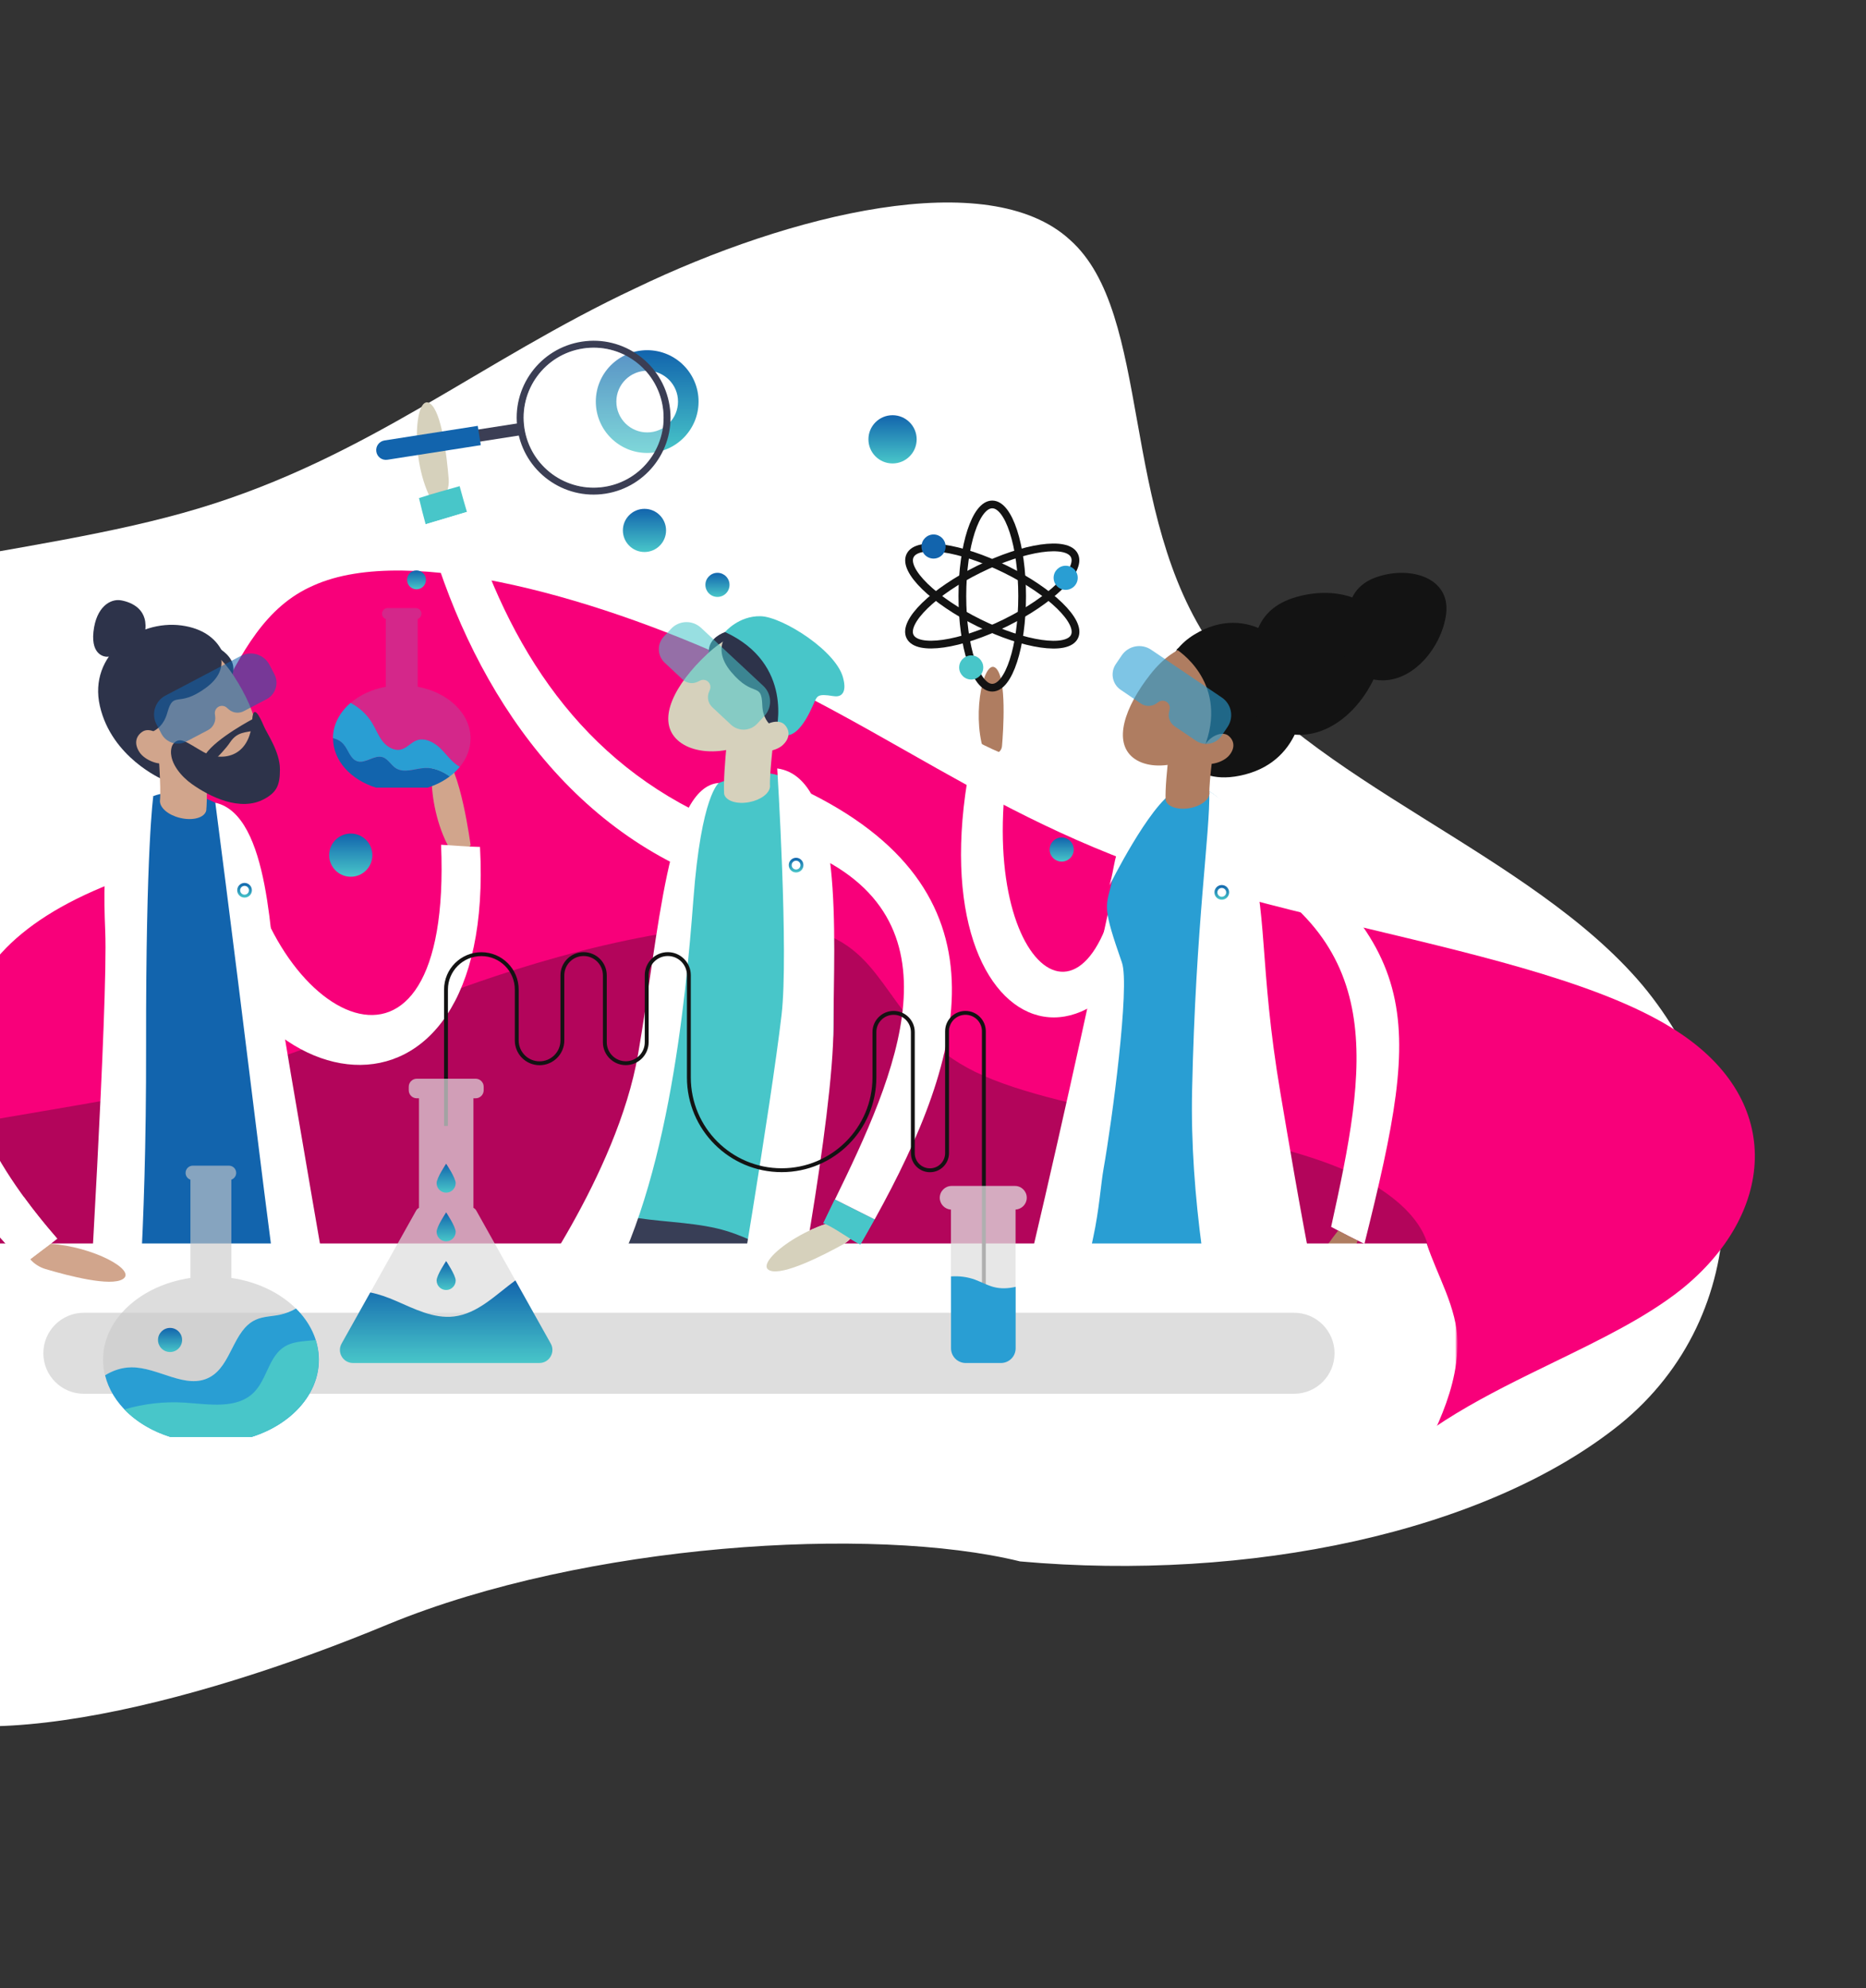 <svg width="965" height="1028" viewBox="0 0 965 1028" fill="none" xmlns="http://www.w3.org/2000/svg">
<rect x="0" y="0" width="965" height="1028" fill="#333333" stroke="none"/>
<path d="M527.554 807.346C645.38 817.895 768.146 792.5 837.861 736.389C907.614 679.623 907.097 578.517 849.339 509.333C791.543 440.804 676.504 404.196 627.443 335.176C578.419 265.502 596.242 162.062 553.314 124.017C511.218 85.273 408.446 110.616 328.669 149.023C248.134 186.819 190.669 236.371 102.872 262.83C15.075 289.29 -102.979 291.348 -164.795 333.966C-226.572 375.93 -232.905 458.498 -196.022 519.067C-158.382 580.245 -102.819 702.948 -83.324 790.591C-63.828 878.235 -116.374 833.484 -72.803 874.103C-29.232 914.721 99.793 881.901 201.162 839.672C302.493 798.099 451.015 788.575 527.554 807.346Z" fill="white"/>
<path fill-rule="evenodd" clip-rule="evenodd" d="M710.84 764.734H-59.323C-127.967 747.681 -192.441 727.708 -229.249 699.843C-291.871 651.922 -275.055 580.986 -204.487 539.081C-170.72 519.232 -124.621 506.043 -78.983 492.986C-29.334 478.781 19.77 464.731 51.863 442.433C82.786 420.739 97.779 391.139 111.387 364.275C124.913 337.571 137.07 313.571 162.142 302.726C211.693 280.386 313.348 310.058 389.242 346.246C418.589 359.949 444.19 374.469 469.43 388.783C510.215 411.914 550.055 434.509 603.222 452.254C635.13 462.903 671.857 471.678 708.335 480.394C770.252 495.188 831.453 509.811 867.154 533.137C923.955 569.743 917.171 628.453 869.468 666.721C851.393 681.086 827.775 692.574 803.481 704.391C769.478 720.931 734.149 738.115 710.84 764.734Z" fill="#F8007A"/>
<path opacity="0.3" fill-rule="evenodd" clip-rule="evenodd" d="M14.642 719.17H595.762C642.422 710.645 685.399 700.659 710.7 687.156C756.889 662.238 744.64 625.507 692.767 603.892C667.944 593.655 634.032 586.885 600.458 580.184C563.934 572.893 527.81 565.682 504.225 554.173C481.501 542.975 470.517 527.659 460.549 513.758C450.641 499.941 441.735 487.522 423.298 481.938C386.86 470.432 311.969 485.948 256.031 504.805C234.401 511.946 215.527 519.505 196.92 526.957C166.852 539 137.481 550.763 98.308 560.031C74.798 565.594 47.744 570.192 20.874 574.759C-24.736 582.51 -69.817 590.173 -96.143 602.309C-138.026 621.356 -133.14 651.767 -98.093 671.528C-84.813 678.946 -67.447 684.866 -49.584 690.955C-26.397 698.858 -2.372 707.048 14.642 719.17Z" fill="#131313"/>
<mask id="mask0" mask-type="alpha" maskUnits="userSpaceOnUse" x="-97" y="155" width="851" height="613">
<rect x="-96.073" y="155.599" width="849.352" height="611.684" fill="#C4C4C4"/>
</mask>
<g mask="url(#mask0)">
<path d="M581.765 430.968C581.765 430.968 530.501 675.34 505.112 759.05C505.112 759.05 536.065 787.575 564.814 779.548C612.232 766.256 602.823 587.448 590.241 500.341C585.947 470.77 581.765 430.968 581.765 430.968Z" fill="white"/>
<path d="M516.276 389.076C517.359 388.367 518.068 387.172 518.18 385.865C518.852 378.136 520.682 351.03 515.118 345.578C509.145 339.716 502.461 367.719 508.547 387.657C509.369 390.383 512.617 391.503 514.969 389.935L516.276 389.076Z" fill="#AF7D61"/>
<path d="M521.914 391.13C515.94 388.628 510.302 386.239 504.403 382.916C467.476 539.731 578.741 583.043 611.747 435.15C616.788 412.524 609.582 421.111 597.111 421.41C597.111 418.012 597.148 418.012 597.111 421.41C584.64 421.709 582.96 421.746 581.019 438.884C568.063 550.933 503.283 502.17 521.914 391.13Z" fill="white"/>
<path d="M688.4 634.344C694.673 637.741 699.825 640.467 705.613 643.118C735.968 521.511 737.498 488.281 633.029 414.092C617.049 402.741 606.744 431.678 631.648 443.812C719.091 486.377 706.658 551.306 688.4 634.344Z" fill="white"/>
<path d="M568.062 998.941C575.119 1002.11 575.53 1007.86 582.923 1010.18C605.101 880.171 604.802 713.797 635.008 596.297C615.481 592.078 595.916 588.083 576.351 584.088C552.904 721.153 597.409 843.768 568.062 998.941Z" fill="white"/>
<path d="M576.314 584.088C595.879 588.083 615.443 592.078 634.971 596.297C606.93 705.359 607.154 856.201 589.345 981.318L570.751 983.521C594.497 835.554 553.688 716.597 576.314 584.088Z" fill="#2D334A"/>
<path d="M621.529 1000.62C628.773 1003.31 629.557 1009.06 637.062 1010.89C650.764 879.723 639.712 713.722 662.227 594.505C642.475 591.555 622.687 588.83 602.898 586.104C588.411 724.438 640.758 843.88 621.529 1000.62Z" fill="white"/>
<path d="M602.898 586.104C622.687 588.83 642.475 591.555 662.227 594.505C641.318 705.172 651.324 855.678 641.617 981.654L623.209 985.051C637.323 835.889 588.897 719.808 602.898 586.104Z" fill="#2D334A"/>
<path d="M712.333 797.134C710.616 791.533 708.898 785.82 707.218 780.033C685.152 703.604 668.425 612.875 660.584 566.801C649.196 499.743 652.594 470.247 641.729 437.652C637.174 423.986 636.352 415.922 625.338 409.126C624.068 408.342 622.687 407.595 621.156 406.849C618.99 405.803 616.862 405.056 614.846 404.646C593.19 400.053 580.197 428.952 576.613 448.592C575.903 452.437 575.194 455.35 574.559 457.814C574.559 457.814 574.559 457.814 574.559 457.851C571.647 469.09 570.415 469.724 580.197 497.69C584.454 509.787 574.97 580.429 570.714 604.25C569.332 611.979 568.436 625.644 565.374 639.72C547.154 723.99 535.467 814.01 525.722 900.893C525.386 903.918 525.05 906.98 524.714 910.004C533.6 910.228 542.561 908.884 551.074 906.494C571.46 900.707 590.166 890.925 611.075 886.743C625.002 883.98 638.854 884.839 652.818 887.49C661.405 889.132 669.172 892.866 678.095 893.463C691.014 894.285 702.476 893.202 714.163 885.697C721.817 880.769 733.354 880.097 740.336 869.978C730.404 850.526 720.996 825.174 712.333 797.134Z" fill="#299ED3"/>
<path d="M655.655 792.616C678.468 792.989 698.406 784.476 707.218 780.033C685.152 703.641 670.068 611.568 662.227 565.494C650.839 498.436 655.991 470.284 645.164 437.689C640.609 424.023 636.389 415.921 625.375 409.126C625.898 430.632 618.356 477.303 616.489 563.963C614.137 672.987 655.655 792.616 655.655 792.616Z" fill="white"/>
<path d="M573.813 457.776C573.813 457.813 573.813 457.813 573.813 457.776C573.813 457.813 594.273 416.481 607.416 409.126C610.328 407.483 612.531 405.99 614.099 404.608C592.444 400.016 579.451 428.915 575.866 448.554C575.194 452.4 574.447 455.349 573.813 457.776Z" fill="white"/>
<path d="M692.022 636.285C685.488 644.686 671.636 663.653 673.167 670.859C674.884 678.961 694.636 661.114 702.14 641.475C698.817 639.832 695.532 638.152 692.022 636.285Z" fill="#AF7D61"/>
<path d="M607.976 383.55C607.976 383.55 614.099 408.155 643.857 400.464C673.615 392.772 676.714 361.969 672.868 348.117C669.022 334.265 645.836 310.892 617.572 328.142C589.345 345.429 607.976 383.55 607.976 383.55Z" fill="#131313"/>
<path d="M632.805 378.398C619.364 395.535 596.551 400.053 586.059 391.839C575.605 383.625 581.467 365.778 594.908 348.677C608.349 331.54 623.658 329.486 634.149 337.7C644.641 345.914 646.247 361.297 632.805 378.398Z" fill="#AF7D61"/>
<path d="M629.669 373.395L607.117 369.736C606.595 372.835 602.338 402.294 602.786 413.532C603.384 417.004 608.947 418.946 615.219 417.863C620.82 416.892 625.039 413.756 625.412 410.62H625.45C625.151 403.862 627.914 384.185 629.669 373.395Z" fill="#AF7D61"/>
<path d="M648.823 338.036C648.823 338.036 645.574 316.754 668.686 309.212C691.798 301.707 718.27 310.22 715.395 334.414C712.52 358.609 688.923 387.246 661.704 378.285C634.485 369.362 648.823 338.036 648.823 338.036Z" fill="#131313"/>
<path d="M697.436 320.002C697.436 320.002 694.971 303.873 712.483 298.197C729.956 292.522 750.044 298.944 747.878 317.277C745.713 335.609 727.828 357.302 707.218 350.507C686.608 343.711 697.436 320.002 697.436 320.002Z" fill="#131313"/>
<path d="M608.424 335.796C608.424 335.796 634.56 351.813 623.769 383.774C618.692 398.783 661.816 358.497 661.816 358.497C661.816 358.497 634.261 318.77 608.424 335.796Z" fill="#131313"/>
<path d="M635.867 390.345C632.73 394.341 624.778 396.319 621.903 394.042C619.028 391.764 620.82 387.993 623.956 383.998C627.092 380.003 632.357 378.136 635.232 380.376C638.107 382.654 639.003 386.388 635.867 390.345Z" fill="#AF7D61"/>
<path opacity="0.6" d="M580.085 338.895L577.023 343.413C574.074 347.781 575.194 353.755 579.6 356.705L590.054 363.799C592.481 365.442 595.655 365.404 598.044 363.724L599.127 362.977C600.397 362.081 602.077 362.081 603.346 362.94C604.616 363.799 605.213 365.367 604.877 366.861L604.578 368.13C603.906 370.968 605.064 373.917 607.491 375.56L618.468 382.99C622.836 385.94 628.81 384.82 631.76 380.414L634.821 375.896C638.219 370.856 636.912 364.06 631.872 360.663L595.356 335.983C590.316 332.548 583.483 333.855 580.085 338.895Z" fill="#299ED3"/>
<path d="M443.618 632.44C442.946 637.107 440.108 641.139 436.001 643.417C425.435 649.241 405.161 659.584 398.216 656.97C388.658 653.423 419.498 629.789 443.991 629.789L443.618 632.44Z" fill="white"/>
<path d="M425.808 632.402C432.715 635.501 438.017 639.869 444.887 643.528C447.389 639.197 449.853 634.866 452.243 630.535L431.707 620.23C429.729 624.374 427.75 628.444 425.808 632.402Z" fill="#48C6C9"/>
<path d="M414.346 407.894C388.322 395.572 389.404 428.802 415.69 439.668C500.333 474.69 462.809 556.645 431.782 620.23L452.317 630.535C499.474 545.481 524.117 459.867 414.346 407.894Z" fill="white"/>
<path d="M227.1 260.076C230.609 256.94 232.439 252.347 232.028 247.643C231.058 235.62 228.444 213.031 222.433 208.663C214.181 202.652 211.53 241.408 225.084 261.868L227.1 260.076Z" fill="#D6D1BC"/>
<path d="M237.704 251.377C230.647 253.43 224.262 255.036 216.683 257.537C217.728 262.055 218.886 266.573 220.118 271.091L241.475 264.706C240.168 260.3 238.898 255.857 237.704 251.377Z" fill="#48C6C9"/>
<path d="M370.251 424.397C300.766 394.154 262.869 335.124 241.512 264.669L220.155 271.053C242.11 351.589 290.946 429.213 375.067 457.739C395.117 464.534 391.757 433.768 370.251 424.397Z" fill="white"/>
<path d="M409.492 622.433L385.969 732.951L362.335 843.469L359.273 857.47L359.236 857.694C359.236 857.694 359.199 857.806 359.236 857.769L359.273 857.582C359.311 857.47 359.311 857.321 359.311 857.209L359.348 856.948C359.385 856.612 359.348 856.574 359.348 856.5C359.348 856.5 359.348 856.574 359.348 856.612V856.686V856.798V856.985C359.348 857.582 359.348 858.478 359.423 859.412C359.535 861.279 359.721 863.444 359.945 865.572C360.431 869.904 361.028 874.421 361.7 878.976C362.372 883.494 363.082 888.087 363.828 892.679C366.853 911.012 370.213 929.494 373.648 947.938L384.028 1003.46C385.745 1012.72 387.463 1022.01 389.106 1031.39C389.927 1036.05 390.749 1040.76 391.495 1045.54C391.869 1047.93 392.242 1050.32 392.578 1052.78C392.765 1054.01 392.914 1055.28 393.063 1056.63C393.138 1057.3 393.213 1057.97 393.25 1058.75C393.288 1059.13 393.325 1059.54 393.325 1059.95L393.362 1060.62L393.4 1061.41L369.765 1062.12C369.765 1062.08 369.765 1062.04 369.765 1062L369.728 1061.78L369.653 1061.22C369.578 1060.81 369.504 1060.32 369.429 1059.84C369.242 1058.83 369.056 1057.78 368.832 1056.7C368.421 1054.54 367.936 1052.3 367.45 1050.06C366.479 1045.57 365.434 1041.02 364.351 1036.5C362.186 1027.43 359.983 1018.32 357.705 1009.17L344.115 954.323C339.597 935.99 335.154 917.658 330.972 899.026C329.926 894.359 328.918 889.692 327.948 884.95C326.977 880.209 326.043 875.467 325.185 870.464C324.774 867.962 324.363 865.423 324.027 862.623C323.878 861.204 323.728 859.748 323.616 857.993L323.579 857.321V856.985V856.612V855.827V854.969C323.616 854.334 323.616 853.699 323.728 852.766L323.766 852.467C323.766 852.355 323.803 852.243 323.803 852.094L323.915 851.272L324.064 850.488L326.267 836.748L343.554 725.185L360.73 613.547L409.492 622.433Z" fill="#383E56"/>
<path d="M370.213 621.35C355.166 657.306 340.194 693.336 325.334 729.404C317.904 747.438 310.511 765.472 303.156 783.505C299.497 792.541 295.838 801.539 292.216 810.575C288.594 819.573 285.01 828.609 281.537 837.57L278.999 844.253C278.177 846.456 277.356 848.696 276.572 850.787L276.012 852.355L275.75 853.102L275.526 853.774L275.153 854.857C275.153 854.819 275.153 854.857 275.153 854.782C275.19 854.67 275.19 854.558 275.227 854.446L275.265 854.147V853.998V853.849C275.265 853.811 275.265 853.774 275.265 853.737V853.774C275.265 853.774 275.265 853.849 275.265 853.886C275.265 853.923 275.265 853.998 275.265 854.073V854.297V854.558C275.265 854.745 275.265 854.931 275.265 855.155C275.265 856.014 275.302 857.022 275.339 858.068C275.451 860.159 275.601 862.436 275.825 864.714C276.012 866.991 276.273 869.343 276.497 871.696C276.982 876.4 277.58 881.142 278.177 885.921C279.372 895.479 280.716 905.075 282.06 914.671C283.442 924.266 284.86 933.899 286.279 943.532L295.091 1001.4C296.547 1011.08 298.003 1020.75 299.422 1030.45C300.131 1035.31 300.803 1040.2 301.438 1045.13C301.774 1047.59 302.073 1050.06 302.372 1052.63C302.521 1053.9 302.67 1055.21 302.782 1056.55C302.857 1057.22 302.894 1057.93 302.969 1058.68C303.006 1059.43 303.081 1060.17 303.081 1061.26L279.447 1061.97L279.297 1060.88C279.223 1060.43 279.148 1059.87 279.073 1059.35C278.924 1058.27 278.737 1057.15 278.513 1055.99C278.102 1053.71 277.692 1051.36 277.244 1049.01C276.348 1044.31 275.414 1039.56 274.443 1034.82C272.502 1025.3 270.486 1015.78 268.507 1006.26L256.372 948.946C254.356 939.351 252.377 929.792 250.436 920.159C248.494 910.526 246.59 900.893 244.798 891.148C243.902 886.257 243.043 881.366 242.221 876.4C241.811 873.899 241.4 871.397 241.027 868.858C240.653 866.282 240.317 863.706 240.019 860.943C239.869 859.561 239.757 858.142 239.645 856.537C239.608 856.126 239.608 855.753 239.571 855.305L239.533 854.67V853.998V853.251C239.533 852.99 239.533 852.766 239.533 852.467L239.571 851.608L239.645 850.6L239.683 850.302L239.72 850.003L239.795 849.368C239.795 849.256 239.832 849.144 239.832 849.032L239.907 848.621L240.056 847.8C240.168 847.165 240.317 846.568 240.467 845.97L240.803 844.701L240.952 844.104L241.101 843.581L241.4 842.498L241.699 841.49L242.259 839.548C243.006 837.009 243.752 834.62 244.536 832.23L246.814 825.099C249.876 815.69 253.012 806.393 256.186 797.096C259.359 787.799 262.533 778.54 265.707 769.317C272.091 750.835 278.55 732.354 285.01 713.909C297.966 677.02 310.996 640.206 324.139 603.354L370.213 621.35Z" fill="#383E56"/>
<path d="M415.951 620.491C417.37 615.526 418.789 610.56 420.058 605.669C420.88 602.458 421.626 599.209 422.299 596.11C423.829 589.053 425.061 581.959 426.294 575.015C426.891 571.729 427.264 568.518 427.675 565.419C428.72 557.69 429.579 550.074 430.251 542.457C430.55 539.171 430.923 536.072 430.998 532.861C431.259 512.064 431.147 489.998 429.206 469.649C428.086 457.776 428.384 446.015 425.584 435.262C417.221 403.189 403.966 392.1 371.781 404.832C359.871 411.067 349.528 434.59 350.275 457.291C351.097 482.232 351.395 512.624 345.757 538.574C345.421 540.179 344.824 542.793 344.227 544.809C343.405 547.684 342.584 550.671 341.613 553.882C340.269 558.362 338.775 563.142 337.132 567.883C336.124 570.758 335.042 573.857 333.847 576.956C331.719 582.445 329.105 588.269 326.342 593.646C325.595 595.139 324.587 596.969 323.766 598.35C322.944 599.732 322.272 600.889 321.488 602.159C319.621 605.146 317.568 608.207 315.738 611.12C313.909 614.032 312.154 616.534 310.324 619.371C309.54 620.603 308.756 621.836 307.972 623.105C313.349 625.532 318.501 627.772 324.326 628.892C339.485 631.805 355.876 631.692 370.773 635.165C383.953 638.226 394.744 644.723 407.028 649.689C408.969 643.118 411.097 636.36 413.114 629.788C414.084 626.652 415.055 623.553 415.951 620.491Z" fill="#48C6C9"/>
<path d="M384.588 324.632C384.588 324.632 365.994 325.678 366.554 337.439C367.114 349.163 388.06 336.02 388.06 336.02C388.06 336.02 393.325 322.84 384.588 324.632Z" fill="#2D334A"/>
<path d="M400.307 375.298C383.58 390.98 359.124 392.063 349.528 381.832C339.933 371.602 348.894 353.979 365.583 338.297C382.31 322.616 398.552 322.914 408.148 333.107C417.743 343.375 417.034 359.617 400.307 375.298Z" fill="#D6D1BC"/>
<path d="M401.95 367.682L378.129 364.284C377.643 367.532 373.76 398.634 374.47 410.433C375.179 414.092 381.078 416.033 387.612 414.727C393.512 413.569 397.88 410.209 398.179 406.886H398.216C397.805 399.829 400.344 379.107 401.95 367.682Z" fill="#D6D1BC"/>
<path d="M413.225 367.756C413.225 367.756 420.618 354.166 416.623 342.18C412.628 330.195 396.834 314.663 378.726 325.08C378.726 325.08 366.554 333.667 378.129 347.445C389.703 361.222 393.773 352.187 394.221 364.583C394.669 376.979 404.862 377.501 404.713 380.077L413.225 367.756Z" fill="#2D334A"/>
<path d="M401.95 397.328C401.95 397.328 407.924 492.836 404.19 524.685C398.627 572.551 378.091 693.075 378.091 693.075L407.774 697.556C407.774 697.556 431.035 578.786 431.035 530.36C431.073 485.369 436.972 402.182 401.95 397.328Z" fill="white"/>
<path d="M371.744 404.832C371.744 404.832 362.671 410.956 358.601 464.796C354.531 518.636 344.861 620.23 307.972 676.759L269.216 674.929C269.216 674.929 319.136 607.76 329.964 545.145C340.829 482.568 345.235 406.774 371.744 404.832Z" fill="white"/>
<path d="M401.352 377.987C401.352 377.987 410.836 343.375 374.955 326.798C374.955 326.798 382.012 318.359 393.362 318.621C404.713 318.882 433.649 337.177 436.225 351.44C436.225 351.44 439.025 361.297 430.811 359.916C422.597 358.534 422.634 360.028 421.066 363.239C419.535 366.45 411.657 387.022 401.352 377.987Z" fill="#48C6C9"/>
<path d="M404.862 385.193C400.979 388.852 392.391 389.636 389.74 386.836C387.089 384.036 389.591 380.339 393.474 376.718C397.357 373.059 403.144 371.938 405.795 374.739C408.446 377.539 408.745 381.534 404.862 385.193Z" fill="#D6D1BC"/>
<path opacity="0.56" d="M347.027 325.155L343.293 329.15C339.671 333.033 339.895 339.081 343.778 342.703L353.001 351.328C355.129 353.307 358.265 353.792 360.879 352.486L362.074 351.888C363.455 351.216 365.098 351.44 366.218 352.523C367.338 353.568 367.711 355.211 367.114 356.63L366.629 357.862C365.546 360.55 366.218 363.649 368.346 365.666L378.016 374.701C381.9 378.323 387.948 378.099 391.57 374.216L395.304 370.221C399.448 365.778 399.187 358.833 394.781 354.688L362.559 324.632C358.116 320.488 351.171 320.712 347.027 325.155Z" fill="#48C6C9"/>
<path d="M12.747 653.423C17.9 649.129 23.799 645.06 29.586 640.467C-44.864 554.965 -36.612 485.518 77.453 449.861C97.055 443.738 99.93 440.825 89.811 425.667C93.097 422.866 93.134 422.866 89.811 425.667C79.693 410.47 74.69 413.98 56.693 422.941C-61.031 481.299 -83.209 555.6 12.747 653.423Z" fill="white"/>
<path d="M243.379 437.092C243.379 437.092 238.002 395.834 229.041 390.383C220.08 384.969 220.753 424.808 236.36 444.522L243.379 437.092Z" fill="#D1A58C"/>
<path d="M95.113 423.016C106.165 426.6 103.514 425.293 114.528 428.318C114.304 428.28 125.431 430.894 125.431 431.043C137.453 527.149 234.082 579.645 228.108 436.793C235.687 437.204 240.691 437.764 248.233 437.913C256.858 598.127 116.507 575.762 95.972 444.783C94.404 434.553 95.188 432.611 95.113 423.016Z" fill="white"/>
<path d="M83.912 402.928C83.912 402.928 57.739 391.69 51.653 365.068C45.567 338.447 71.255 320.376 93.844 323.4C116.433 326.462 118.299 344.72 116.619 348.901C114.902 353.083 83.912 402.928 83.912 402.928Z" fill="#2D334A"/>
<path d="M105.605 331.614C105.605 331.614 123.676 337.14 120.278 348.603C116.881 360.028 99.444 341.994 99.444 341.994C99.444 341.994 97.428 327.731 105.605 331.614Z" fill="#2D334A"/>
<path d="M228.145 1054.39C221.014 1058.64 213.658 1062.45 206.116 1065.96C157.205 920.309 132.936 763.754 84.845 625.793C105.679 619.035 126.663 612.651 147.721 606.527C188.568 754.457 168.369 886.294 228.145 1054.39Z" fill="#383E56"/>
<path d="M-11.26 1054.39C-4.129 1058.64 3.226 1062.45 10.768 1065.96C59.68 920.309 83.949 763.754 132.04 625.793C111.205 619.035 90.222 612.651 69.164 606.527C28.317 754.457 48.516 886.294 -11.26 1054.39Z" fill="#383E56"/>
<path d="M129.949 673.398C142.345 674.257 158.25 673.286 164.112 671.345C153.77 614.48 135.997 512.737 133.122 458C132.002 436.083 124.796 424.472 117.03 418.498C115.126 417.041 113.184 415.921 111.355 415.1C98.212 408.379 85.219 407.931 75.1 413.532C66.812 418.012 60.427 426.45 57.365 438.734C55.088 447.845 55.685 455.088 56.619 467.223C60.912 525.02 59.344 613.099 51.653 680.306C70.433 679.185 100.9 668.32 119.942 672.166C121.398 672.502 123.004 672.726 124.684 672.95" fill="#1264AD"/>
<path d="M77.863 377.763C90.558 397.253 114.416 404.235 126.327 396.469C138.237 388.703 133.682 369.176 121.025 349.686C108.33 330.196 92.238 326.537 80.328 334.303C68.417 342.069 65.206 358.273 77.863 377.763Z" fill="#D1A58C"/>
<path d="M80.701 374.552L105.007 372.162C105.343 375.485 107.882 407.185 106.65 419.132C105.754 422.829 99.706 424.509 93.097 422.903C87.16 421.485 82.904 417.863 82.717 414.465H82.68C83.464 407.334 81.821 386.164 80.701 374.552Z" fill="#D1A58C"/>
<path d="M89.737 384.447C93.321 380.563 96.681 384.073 105.306 388.89C113.931 393.743 129.351 392.474 130.434 372.312C130.882 363.762 134.242 370.184 136.445 375.448C138.051 379.331 144.771 388.666 144.771 397.851C144.771 405.915 143.166 409.649 136.557 413.196C124.273 419.805 108.442 411.964 99.22 405.393C93.844 401.584 88.094 394.901 88.43 388.33C88.542 386.687 88.952 385.343 89.737 384.447Z" fill="#2D334A"/>
<path d="M131.106 371.565C131.106 371.565 130.807 371.714 130.285 372.013C126.028 374.328 106.762 385.118 104.821 393.071C102.618 402.032 115.163 389.599 118.971 383.849C122.78 378.099 127.372 378.883 131.479 377.688C135.624 376.493 137.491 371.341 131.106 371.565Z" fill="#2D334A"/>
<path d="M66.961 367.197C66.961 367.197 62.966 352.038 69.798 341.173C76.631 330.308 95.972 318.845 111.28 333.481C111.28 333.481 121.212 344.869 106.463 355.66C91.715 366.45 89.923 356.556 86.488 368.653C83.053 380.75 72.86 378.809 72.412 381.422L66.961 367.197Z" fill="#2D334A"/>
<path d="M72.076 388.852C75.026 393.407 83.314 396.245 86.6 394.117C89.886 391.988 88.318 387.769 85.368 383.214C82.418 378.659 77.004 376.158 73.719 378.286C70.396 380.451 69.126 384.297 72.076 388.852Z" fill="#D1A58C"/>
<path d="M55.088 339.567C55.088 339.567 46.948 339.567 48.33 326.686C49.711 313.804 57.066 309.436 62.592 310.407C68.156 311.415 77.266 315.149 74.876 327.545C72.561 339.978 55.088 339.567 55.088 339.567Z" fill="#2D334A"/>
<path d="M111.355 415.063C111.355 415.063 118.747 471.442 132.04 579.272C145.332 687.101 148.804 704.762 148.804 704.762H176.135C176.135 704.762 147.609 540.516 143.726 514.678C139.843 488.841 139.806 421.298 111.355 415.063Z" fill="white"/>
<path d="M79.282 411.591C79.282 411.591 75.399 438.212 75.549 540.814C75.735 643.38 69.724 697.556 69.724 697.556H44.932C44.932 697.556 55.947 518.188 54.416 481.411C52.885 444.597 54.378 414.54 79.282 411.591Z" fill="white"/>
<path d="M26.151 643.118C22.567 645.881 18.983 648.457 15.622 651.108C17.713 653.498 20.439 655.253 23.575 656.186C35.635 659.771 57.291 665.371 63.563 661.339C70.769 656.746 48.106 644.612 26.151 643.118Z" fill="#D1A58C"/>
<path opacity="0.56" d="M80.925 374.515L83.464 379.369C85.928 384.036 91.715 385.865 96.382 383.401L107.584 377.502C110.16 376.158 111.653 373.32 111.28 370.445L111.131 369.138C110.944 367.607 111.728 366.114 113.072 365.404C114.416 364.695 116.097 364.882 117.254 365.89L118.225 366.749C120.428 368.69 123.564 369.063 126.14 367.682L137.864 361.521C142.531 359.057 144.361 353.27 141.896 348.603L139.358 343.749C136.52 338.372 129.911 336.319 124.535 339.156L85.517 359.692C80.178 362.492 78.125 369.138 80.925 374.515Z" fill="#1264AD"/>
<path d="M538.977 716.374C526.992 716.374 516.873 724.401 513.737 735.415H564.217C561.081 724.401 550.962 716.374 538.977 716.374Z" fill="#ADB1CC"/>
<path d="M607.864 716.374C595.879 716.374 585.76 724.401 582.624 735.415H633.104C629.968 724.401 619.849 716.374 607.864 716.374Z" fill="#ADB1CC"/>
<path d="M575.045 708.196C557.907 708.196 543.457 719.696 538.977 735.378H611.112C606.632 719.696 592.182 708.196 575.045 708.196Z" fill="#ADB1CC"/>
<path d="M737.835 642.957C742.946 659.041 753.765 676.368 753.765 694.446C753.765 722.789 737.171 749.335 725.285 772.022H-54.304C-84.305 737.402 -73.78 692.779 -81.819 642.957H737.835Z" fill="white"/>
<path d="M669.209 720.667H43.364C31.789 720.667 22.418 711.296 22.418 699.721C22.418 688.147 31.789 678.775 43.364 678.775H669.209C680.783 678.775 690.155 688.147 690.155 699.721C690.155 711.296 680.783 720.667 669.209 720.667Z" fill="#DEDEDE"/>
<path d="M443.618 632.44C442.946 637.107 440.108 641.139 436.001 643.417C425.435 649.241 405.161 659.584 398.216 656.97C388.658 653.423 419.498 629.789 443.991 629.789L443.618 632.44Z" fill="#D6D1BC"/>
<path d="M425.808 632.402C432.716 635.501 438.018 639.87 444.888 643.529C447.389 639.198 449.853 634.867 452.243 630.535L431.708 620.23C429.729 624.375 427.75 628.445 425.808 632.402Z" fill="#48C6C9"/>
<path d="M26.151 643.118C22.567 645.881 18.983 648.457 15.622 651.108C17.713 653.498 20.439 655.252 23.575 656.186C35.635 659.77 57.29 665.371 63.563 661.338C70.769 656.746 48.105 644.611 26.151 643.118Z" fill="#D1A58C"/>
<path d="M12.747 653.423C17.9 649.129 23.799 645.059 29.586 640.467C23.202 633.149 17.414 625.943 12.262 618.849L-10.103 627.884C-3.382 636.211 4.197 644.723 12.747 653.423Z" fill="white"/>
<path opacity="0.2" d="M216.011 355.1V320.04C217.131 319.629 217.952 318.584 217.952 317.314C217.952 315.709 216.645 314.402 215.04 314.402H200.478C198.873 314.402 197.566 315.709 197.566 317.314C197.566 318.584 198.387 319.667 199.508 320.04V355.1C192.376 356.406 186.104 359.356 181.362 363.426C185.917 365.815 189.837 369.437 192.526 373.843C194.43 376.979 195.736 380.526 198.014 383.401C200.292 386.276 204.063 388.479 207.61 387.471C210.522 386.649 212.576 383.924 215.413 382.841C219.707 381.198 224.486 383.737 227.772 386.911C231.057 390.084 233.708 394.08 237.666 396.394C237.703 396.432 237.778 396.469 237.853 396.469C241.325 392.213 243.341 387.21 243.341 381.796C243.304 368.84 231.655 357.975 216.011 355.1Z" fill="#48C6C9"/>
<path d="M219.894 397.066C214.741 397.291 209.103 399.941 204.772 397.179C202.233 395.573 200.74 392.325 197.865 391.466C193.571 390.159 189.128 394.938 184.834 393.594C181.138 392.399 180.242 387.62 177.665 384.708C176.247 383.102 174.342 382.132 172.251 381.609C172.251 381.684 172.251 381.758 172.251 381.796C172.251 393.333 181.436 403.19 194.467 407.26H221.126C225.457 405.915 229.34 403.899 232.626 401.435C228.78 398.747 224.561 396.88 219.894 397.066Z" fill="#1264AD"/>
<path d="M237.815 396.469C237.778 396.432 237.703 396.394 237.629 396.394C233.671 394.079 231.02 390.122 227.734 386.911C224.449 383.737 219.67 381.198 215.376 382.841C212.538 383.924 210.522 386.649 207.572 387.471C204.025 388.479 200.292 386.276 197.977 383.401C195.699 380.526 194.392 376.979 192.488 373.843C189.837 369.437 185.879 365.815 181.324 363.426C175.686 368.242 172.214 374.627 172.177 381.646C174.268 382.132 176.172 383.14 177.591 384.745C180.167 387.657 181.063 392.437 184.759 393.631C189.053 394.976 193.459 390.234 197.79 391.503C200.665 392.362 202.158 395.61 204.697 397.216C209.066 399.979 214.666 397.328 219.819 397.104C224.486 396.917 228.705 398.747 232.551 401.472C234.604 399.979 236.322 398.299 237.815 396.469Z" fill="#299ED3"/>
<path d="M513.14 355.585C521.677 355.585 528.597 334.372 528.597 308.204C528.597 282.036 521.677 260.823 513.14 260.823C504.603 260.823 497.682 282.036 497.682 308.204C497.682 334.372 504.603 355.585 513.14 355.585Z" stroke="#131313" stroke-width="4" stroke-miterlimit="10"/>
<path d="M555.658 329.165C559.433 321.508 543.468 305.921 519.998 294.349C496.528 282.778 474.442 279.605 470.667 287.261C466.892 294.918 482.857 310.506 506.327 322.077C529.797 333.648 551.883 336.822 555.658 329.165Z" stroke="#131313" stroke-width="4" stroke-miterlimit="10"/>
<path d="M519.964 322.037C543.434 310.466 559.4 294.878 555.625 287.221C551.849 279.565 529.763 282.738 506.293 294.309C482.824 305.881 466.858 321.468 470.633 329.125C474.408 336.782 496.494 333.609 519.964 322.037Z" stroke="#131313" stroke-width="4" stroke-miterlimit="10"/>
<path d="M482.785 288.826C486.228 288.826 489.02 286.034 489.02 282.591C489.02 279.147 486.228 276.355 482.785 276.355C479.341 276.355 476.549 279.147 476.549 282.591C476.549 286.034 479.341 288.826 482.785 288.826Z" fill="#1264AD"/>
<path d="M508.42 346.125C508.971 342.725 506.663 339.523 503.264 338.971C499.865 338.419 496.662 340.728 496.11 344.127C495.558 347.526 497.867 350.729 501.266 351.281C504.665 351.832 507.868 349.524 508.42 346.125Z" fill="#48C6C9"/>
<path d="M551.112 304.993C554.555 304.993 557.347 302.201 557.347 298.757C557.347 295.314 554.555 292.522 551.112 292.522C547.668 292.522 544.876 295.314 544.876 298.757C544.876 302.201 547.668 304.993 551.112 304.993Z" fill="#299ED3"/>
<path d="M230.647 582.183L230.647 511.654C230.647 501.536 238.861 493.359 248.942 493.359C259.061 493.359 267.237 501.573 267.237 511.654V537.977C267.237 544.473 272.502 549.775 279.036 549.775C285.533 549.775 290.835 544.511 290.835 537.977V504.298C290.835 498.25 295.726 493.321 301.812 493.321C307.86 493.321 312.789 498.213 312.789 504.298V538.91C312.789 544.884 317.643 549.738 323.617 549.738C329.59 549.738 334.444 544.884 334.444 538.91V504.224C334.444 498.213 339.335 493.321 345.347 493.321C351.358 493.321 356.249 498.213 356.249 504.224V557.093C356.249 583.603 377.755 605.071 404.227 605.071C430.737 605.071 452.206 583.565 452.206 557.093V533.646C452.206 528.157 456.649 523.714 462.137 523.714C467.626 523.714 472.069 528.157 472.069 533.646V596.26C472.069 601.151 476.027 605.109 480.918 605.109C485.809 605.109 489.767 601.151 489.767 596.26V533.235C489.767 527.97 494.023 523.714 499.288 523.714C504.552 523.714 508.809 527.97 508.809 533.235V682.512" stroke="#131313" stroke-width="2" stroke-miterlimit="10"/>
<path opacity="0.71" d="M284.823 694.718L246.291 625.905C245.955 625.308 245.433 624.822 244.835 624.524V567.883H245.993C248.27 567.883 250.137 566.017 250.137 563.739V561.909C250.137 559.632 248.27 557.765 245.993 557.765H215.526C213.248 557.765 211.381 559.632 211.381 561.909V563.739C211.381 566.017 213.248 567.883 215.526 567.883H216.683V624.524C216.086 624.822 215.563 625.308 215.227 625.905L176.695 694.718C174.156 699.235 177.442 704.761 182.594 704.761H278.961C284.077 704.761 287.325 699.198 284.823 694.718Z" fill="#DDDDDD"/>
<path opacity="0.76" d="M524.901 613.211H492.119C488.759 613.211 485.996 615.936 485.996 619.334C485.996 622.582 488.572 625.271 491.783 625.42V697.107C491.783 701.326 495.181 704.724 499.4 704.724H517.583C521.802 704.724 525.2 701.326 525.2 697.107V625.42C528.411 625.233 530.987 622.582 530.987 619.334C531.024 615.974 528.261 613.211 524.901 613.211Z" fill="#E0E0E0"/>
<path opacity="0.63" d="M108.405 712.117C119.793 705.994 120.428 687.736 132.189 682.397C136.109 680.604 140.59 680.679 144.809 679.783C147.721 679.186 150.484 678.065 153.023 676.572C144.883 668.507 133.122 662.757 119.643 660.778V609.962C121.1 609.44 122.145 608.058 122.145 606.453C122.145 604.399 120.465 602.719 118.411 602.719H99.706C97.652 602.719 95.972 604.399 95.972 606.453C95.972 608.096 97.017 609.477 98.473 609.962V660.778C72.748 664.587 53.295 682.098 53.295 703.081C53.295 705.807 53.631 708.495 54.266 711.109C58.336 708.607 62.816 707.076 67.707 707.002C81.746 706.778 96.084 718.763 108.405 712.117Z" fill="#CACACA"/>
<path d="M153.06 676.572C150.521 678.066 147.721 679.148 144.846 679.783C140.627 680.679 136.146 680.605 132.226 682.397C120.465 687.736 119.83 705.994 108.442 712.117C96.121 718.763 81.746 706.778 67.782 707.002C62.891 707.077 58.411 708.607 54.341 711.109C57.888 725.67 70.881 737.618 88.243 743.032H130.023C150.447 736.648 164.896 721.153 164.896 703.082C164.859 693.075 160.453 683.89 153.06 676.572Z" fill="#299ED3"/>
<path d="M158.847 693.299C154.89 693.672 150.783 694.12 147.348 696.174C139.021 701.14 138.125 713.125 131.255 719.995C122.444 728.769 108.032 726.081 95.598 725.26C85.069 724.587 74.428 725.782 64.31 728.769C70.358 735.079 78.61 740.045 88.168 743.032H129.949C150.372 736.647 164.821 721.152 164.821 703.081C164.821 699.572 164.261 696.137 163.253 692.888C161.797 693 160.304 693.15 158.847 693.299Z" fill="#48C6C9"/>
<path d="M204.511 672.539C200.366 670.747 195.923 669.142 191.48 668.283L176.657 694.718C174.118 699.235 177.404 704.761 182.557 704.761H278.924C284.076 704.761 287.325 699.198 284.823 694.718L266.528 662.048C256.409 669.44 247.113 679.26 234.717 680.716C224.225 681.948 214.219 676.721 204.511 672.539Z" fill="url(#paint0_linear)"/>
<path d="M225.793 611.755C225.793 609.029 230.722 601.711 230.722 601.711C230.722 601.711 235.65 609.029 235.65 611.755C235.65 614.48 233.447 616.683 230.722 616.683C227.996 616.683 225.793 614.48 225.793 611.755Z" fill="url(#paint1_linear)"/>
<path d="M225.793 636.92C225.793 634.194 230.722 626.876 230.722 626.876C230.722 626.876 235.65 634.194 235.65 636.92C235.65 639.645 233.447 641.848 230.722 641.848C227.996 641.848 225.793 639.645 225.793 636.92Z" fill="url(#paint2_linear)"/>
<path d="M225.793 662.085C225.793 659.36 230.722 652.042 230.722 652.042C230.722 652.042 235.65 659.36 235.65 662.085C235.65 664.811 233.447 667.014 230.722 667.014C227.996 667.014 225.793 664.811 225.793 662.085Z" fill="url(#paint3_linear)"/>
<path d="M513.775 665.445C510.489 664.549 507.465 662.869 504.254 661.674C500.296 660.218 496.002 659.695 491.82 659.994V697.145C491.82 701.364 495.218 704.761 499.437 704.761H517.62C521.839 704.761 525.237 701.364 525.237 697.145V665.371C521.429 666.267 517.546 666.454 513.775 665.445Z" fill="#299ED3"/>
<path d="M371.035 308.652C374.478 308.652 377.27 305.86 377.27 302.416C377.27 298.973 374.478 296.181 371.035 296.181C367.591 296.181 364.799 298.973 364.799 302.416C364.799 305.86 367.591 308.652 371.035 308.652Z" fill="url(#paint4_linear)"/>
<path d="M549.058 445.492C552.502 445.492 555.293 442.701 555.293 439.257C555.293 435.813 552.502 433.022 549.058 433.022C545.614 433.022 542.823 435.813 542.823 439.257C542.823 442.701 545.614 445.492 549.058 445.492Z" fill="url(#paint5_linear)"/>
<path d="M87.944 699.086C91.388 699.086 94.18 696.294 94.18 692.851C94.18 689.407 91.388 686.615 87.944 686.615C84.501 686.615 81.709 689.407 81.709 692.851C81.709 696.294 84.501 699.086 87.944 699.086Z" fill="url(#paint6_linear)"/>
<path d="M333.287 285.428C339.452 285.428 344.451 280.43 344.451 274.264C344.451 268.099 339.452 263.1 333.287 263.1C327.121 263.1 322.123 268.099 322.123 274.264C322.123 280.43 327.121 285.428 333.287 285.428Z" fill="url(#paint7_linear)"/>
<path fill-rule="evenodd" clip-rule="evenodd" d="M334.692 234.212C349.367 234.212 361.263 222.316 361.263 207.641C361.263 192.967 349.367 181.071 334.692 181.071C320.018 181.071 308.122 192.967 308.122 207.641C308.122 222.316 320.018 234.212 334.692 234.212ZM334.692 223.584C343.497 223.584 350.635 216.446 350.635 207.641C350.635 198.837 343.497 191.699 334.692 191.699C325.888 191.699 318.75 198.837 318.75 207.641C318.75 216.446 325.888 223.584 334.692 223.584Z" fill="url(#paint8_linear)"/>
<path d="M474.051 227.163C474.051 234.051 468.467 239.634 461.579 239.634C454.691 239.634 449.107 234.051 449.107 227.163C449.107 220.275 454.691 214.691 461.579 214.691C468.467 214.691 474.051 220.275 474.051 227.163Z" fill="url(#paint9_linear)"/>
<path fill-rule="evenodd" clip-rule="evenodd" d="M126.468 464.126C128.565 464.126 130.264 462.426 130.264 460.33C130.264 458.233 128.565 456.534 126.468 456.534C124.372 456.534 122.673 458.233 122.673 460.33C122.673 462.426 124.372 464.126 126.468 464.126ZM126.468 462.607C127.726 462.607 128.746 461.588 128.746 460.33C128.746 459.072 127.726 458.052 126.468 458.052C125.211 458.052 124.191 459.072 124.191 460.33C124.191 461.588 125.211 462.607 126.468 462.607Z" fill="url(#paint10_linear)"/>
<path fill-rule="evenodd" clip-rule="evenodd" d="M411.692 451.112C413.788 451.112 415.488 449.412 415.488 447.316C415.488 445.219 413.788 443.52 411.692 443.52C409.596 443.52 407.896 445.219 407.896 447.316C407.896 449.412 409.596 451.112 411.692 451.112ZM411.692 449.593C412.95 449.593 413.969 448.574 413.969 447.316C413.969 446.058 412.95 445.038 411.692 445.038C410.434 445.038 409.414 446.058 409.414 447.316C409.414 448.574 410.434 449.593 411.692 449.593Z" fill="url(#paint11_linear)"/>
<path fill-rule="evenodd" clip-rule="evenodd" d="M631.845 465.21C633.941 465.21 635.641 463.511 635.641 461.414C635.641 459.318 633.941 457.619 631.845 457.619C629.749 457.619 628.049 459.318 628.049 461.414C628.049 463.511 629.749 465.21 631.845 465.21ZM631.845 463.692C633.103 463.692 634.123 462.672 634.123 461.414C634.123 460.157 633.103 459.137 631.845 459.137C630.587 459.137 629.568 460.157 629.568 461.414C629.568 462.672 630.587 463.692 631.845 463.692Z" fill="url(#paint12_linear)"/>
<path d="M215.397 304.704C212.702 304.704 210.517 302.519 210.517 299.824C210.517 297.129 212.702 294.944 215.397 294.944C218.093 294.944 220.278 297.129 220.278 299.824C220.278 302.519 218.093 304.704 215.397 304.704Z" fill="url(#paint13_linear)"/>
<path d="M181.399 453.333C187.565 453.333 192.563 448.335 192.563 442.169C192.563 436.004 187.565 431.005 181.399 431.005C175.233 431.005 170.235 436.004 170.235 442.169C170.235 448.335 175.233 453.333 181.399 453.333Z" fill="url(#paint14_linear)"/>
<path d="M270.323 224.88L269.348 218.646L195.976 230.112L196.95 236.346L270.323 224.88Z" fill="#3B3E54"/>
<path d="M194.617 233.529C194.169 230.766 196.073 228.19 198.836 227.742L247.075 220.2L248.643 230.169L200.404 237.711C197.604 238.159 195.027 236.292 194.617 233.529Z" fill="#1264AD"/>
<path d="M346.28 209.82C342.882 188.127 322.534 173.267 300.841 176.665C279.148 180.063 264.288 200.411 267.685 222.104C271.083 243.797 291.432 258.657 313.125 255.259C334.817 251.862 349.678 231.55 346.28 209.82ZM271.232 221.544C268.133 201.793 281.649 183.274 301.401 180.212C321.152 177.113 339.671 190.629 342.733 210.38C345.832 230.132 332.316 248.651 312.565 251.712C292.813 254.774 274.331 241.295 271.232 221.544Z" fill="#3B3E54"/>
<path opacity="0.3" d="M332.58 241.551C346.709 227.422 346.709 204.515 332.58 190.386C318.451 176.257 295.543 176.257 281.414 190.386C267.286 204.515 267.286 227.422 281.414 241.551C295.543 255.68 318.451 255.68 332.58 241.551Z" fill="white"/>
</g>
<defs>
<linearGradient id="paint0_linear" x1="230.732" y1="662.048" x2="230.732" y2="704.761" gradientUnits="userSpaceOnUse">
<stop stop-color="#1264AD"/>
<stop offset="1" stop-color="#48C6C9"/>
</linearGradient>
<linearGradient id="paint1_linear" x1="230.722" y1="601.711" x2="230.722" y2="616.683" gradientUnits="userSpaceOnUse">
<stop stop-color="#1264AD"/>
<stop offset="1" stop-color="#48C6C9"/>
</linearGradient>
<linearGradient id="paint2_linear" x1="230.722" y1="626.876" x2="230.722" y2="641.848" gradientUnits="userSpaceOnUse">
<stop stop-color="#1264AD"/>
<stop offset="1" stop-color="#48C6C9"/>
</linearGradient>
<linearGradient id="paint3_linear" x1="230.722" y1="652.042" x2="230.722" y2="667.014" gradientUnits="userSpaceOnUse">
<stop stop-color="#1264AD"/>
<stop offset="1" stop-color="#48C6C9"/>
</linearGradient>
<linearGradient id="paint4_linear" x1="371.035" y1="296.181" x2="371.035" y2="308.652" gradientUnits="userSpaceOnUse">
<stop stop-color="#1264AD"/>
<stop offset="1" stop-color="#48C6C9"/>
</linearGradient>
<linearGradient id="paint5_linear" x1="549.058" y1="433.022" x2="549.058" y2="445.492" gradientUnits="userSpaceOnUse">
<stop stop-color="#1264AD"/>
<stop offset="1" stop-color="#48C6C9"/>
</linearGradient>
<linearGradient id="paint6_linear" x1="87.944" y1="686.615" x2="87.944" y2="699.086" gradientUnits="userSpaceOnUse">
<stop stop-color="#1264AD"/>
<stop offset="1" stop-color="#48C6C9"/>
</linearGradient>
<linearGradient id="paint7_linear" x1="333.287" y1="263.1" x2="333.287" y2="285.428" gradientUnits="userSpaceOnUse">
<stop stop-color="#1264AD"/>
<stop offset="1" stop-color="#48C6C9"/>
</linearGradient>
<linearGradient id="paint8_linear" x1="334.692" y1="181.071" x2="334.692" y2="234.212" gradientUnits="userSpaceOnUse">
<stop stop-color="#1264AD"/>
<stop offset="1" stop-color="#48C6C9"/>
</linearGradient>
<linearGradient id="paint9_linear" x1="461.579" y1="214.691" x2="461.579" y2="239.634" gradientUnits="userSpaceOnUse">
<stop stop-color="#1264AD"/>
<stop offset="1" stop-color="#48C6C9"/>
</linearGradient>
<linearGradient id="paint10_linear" x1="126.468" y1="456.534" x2="126.468" y2="464.126" gradientUnits="userSpaceOnUse">
<stop stop-color="#1264AD"/>
<stop offset="1" stop-color="#48C6C9"/>
</linearGradient>
<linearGradient id="paint11_linear" x1="411.692" y1="443.52" x2="411.692" y2="451.112" gradientUnits="userSpaceOnUse">
<stop stop-color="#1264AD"/>
<stop offset="1" stop-color="#48C6C9"/>
</linearGradient>
<linearGradient id="paint12_linear" x1="631.845" y1="457.619" x2="631.845" y2="465.21" gradientUnits="userSpaceOnUse">
<stop stop-color="#1264AD"/>
<stop offset="1" stop-color="#48C6C9"/>
</linearGradient>
<linearGradient id="paint13_linear" x1="215.397" y1="294.944" x2="215.397" y2="304.704" gradientUnits="userSpaceOnUse">
<stop stop-color="#1264AD"/>
<stop offset="1" stop-color="#48C6C9"/>
</linearGradient>
<linearGradient id="paint14_linear" x1="181.399" y1="431.005" x2="181.399" y2="453.333" gradientUnits="userSpaceOnUse">
<stop stop-color="#1264AD"/>
<stop offset="1" stop-color="#48C6C9"/>
</linearGradient>
</defs>
</svg>
